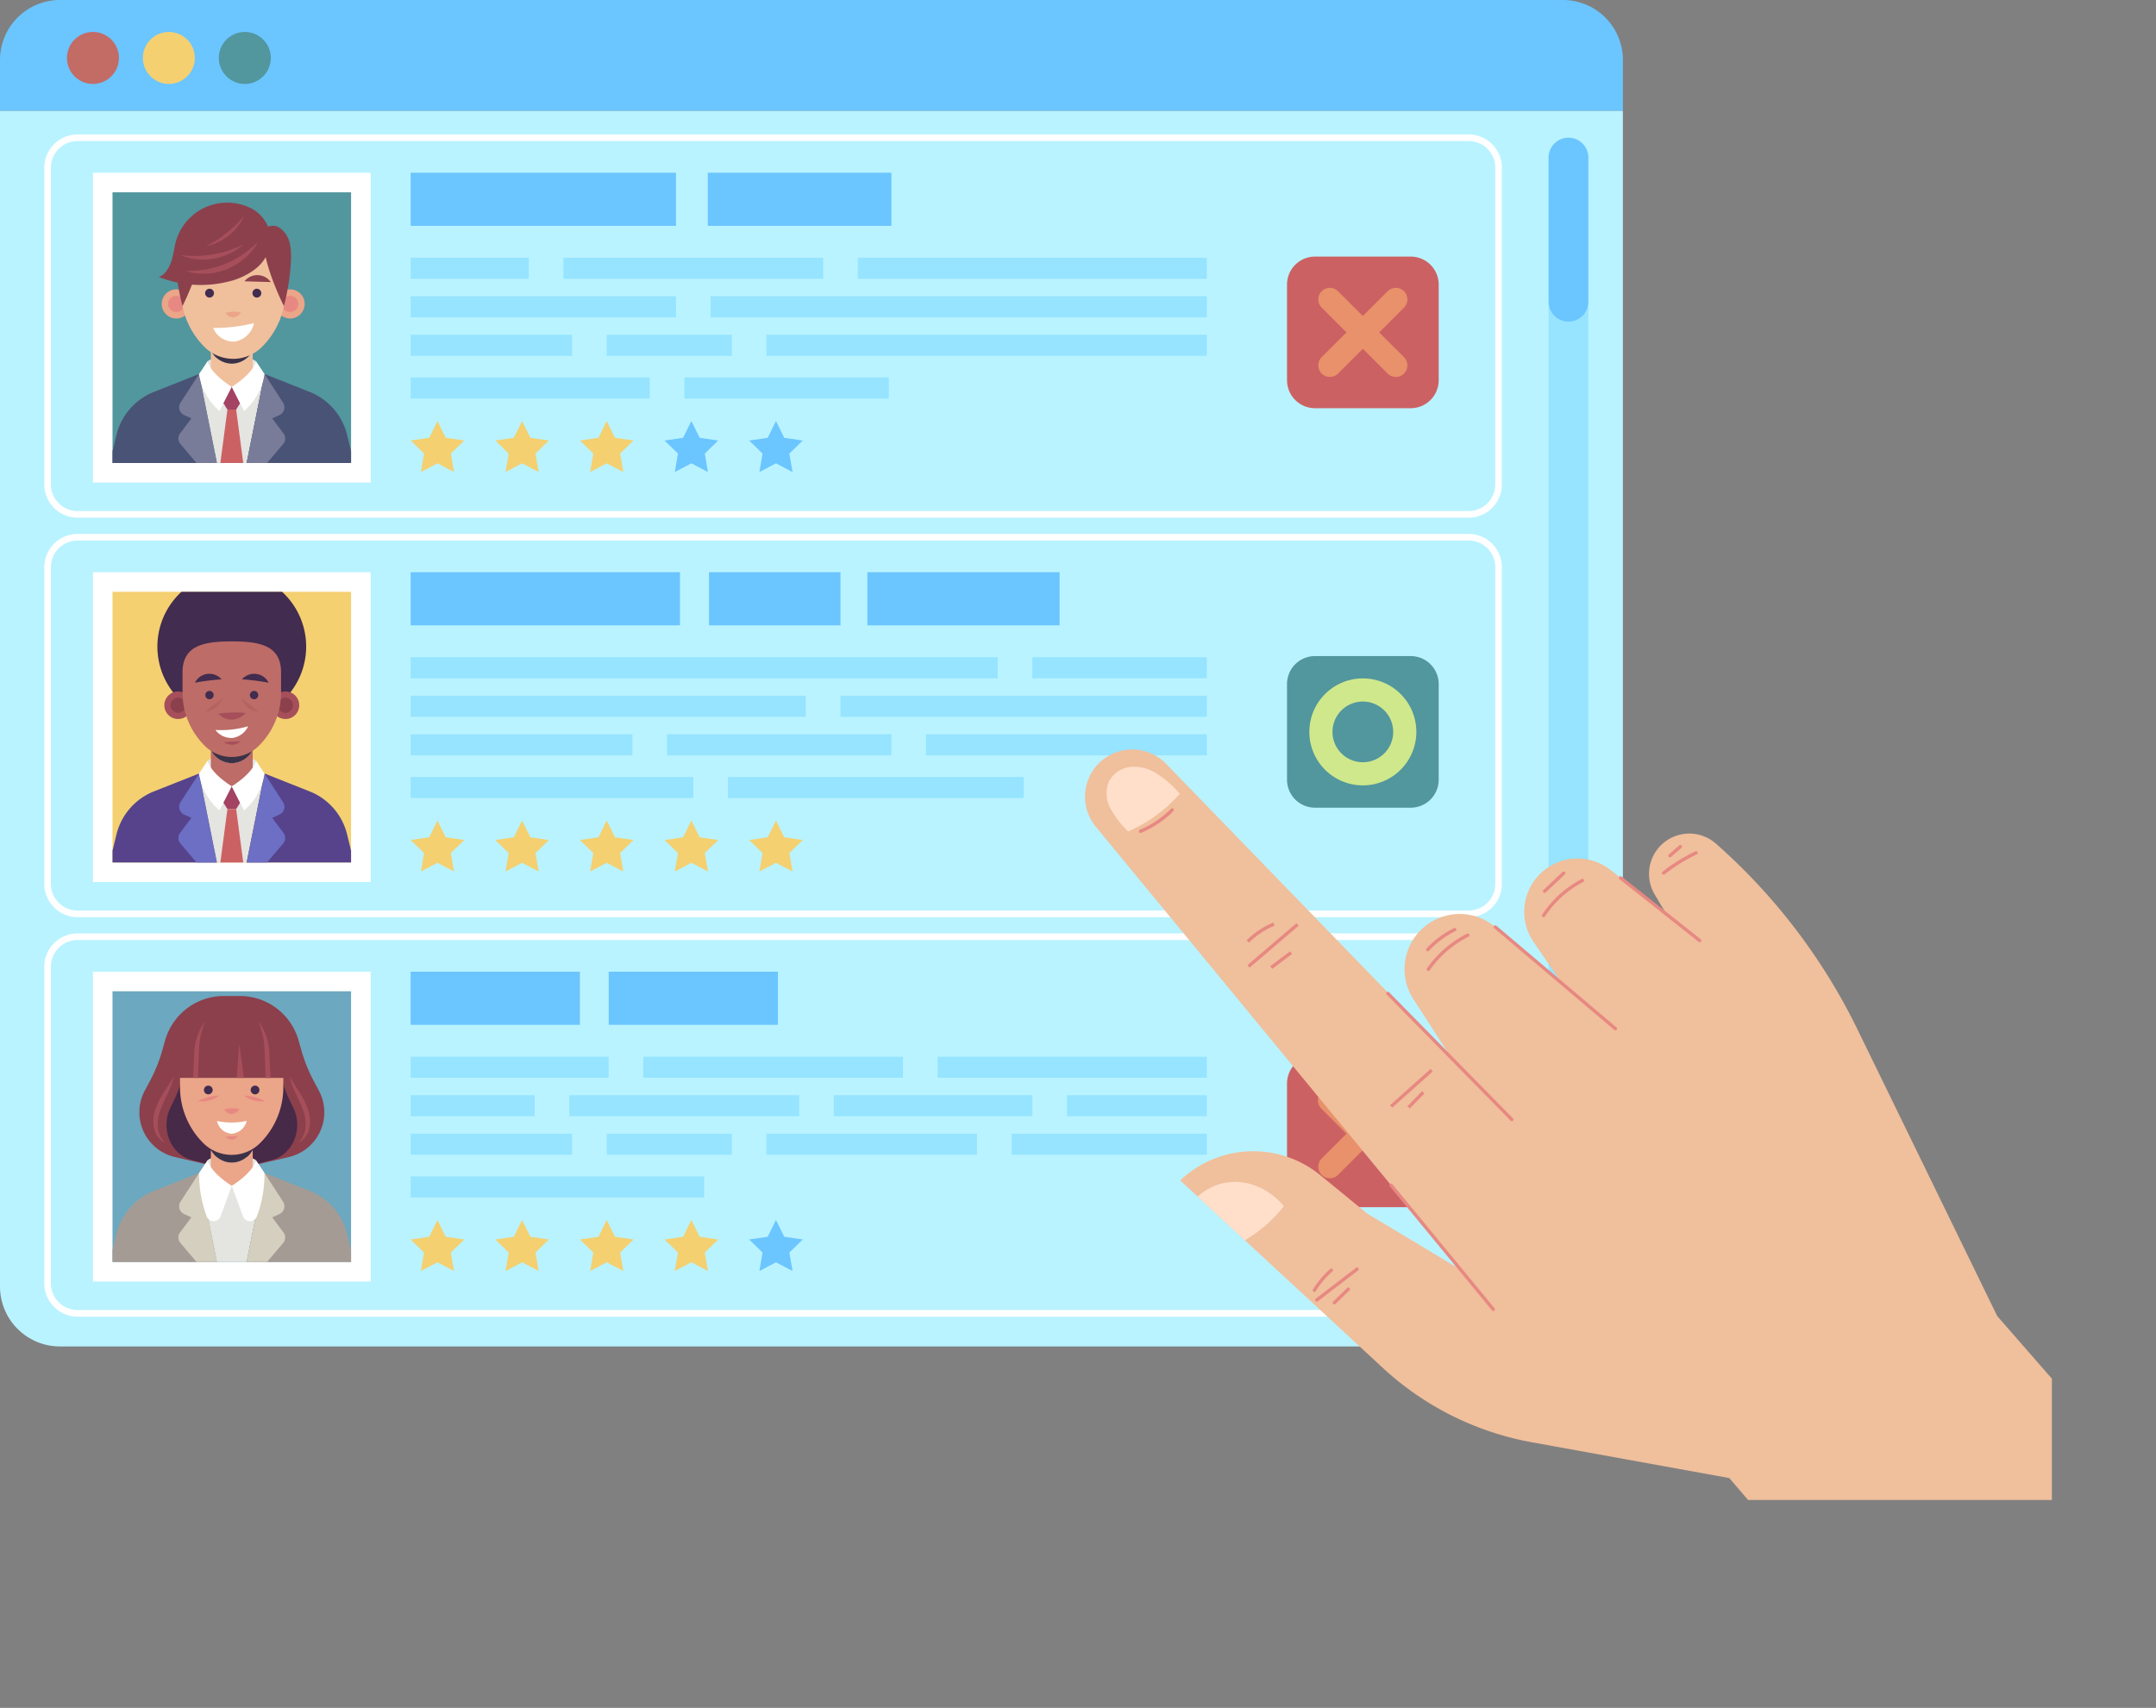 <svg id="Grupo_157295" data-name="Grupo 157295" xmlns="http://www.w3.org/2000/svg" xmlns:xlink="http://www.w3.org/1999/xlink" width="369.788" height="293.004" viewBox="0 0 369.788 293.004">
  <rect x="0" y="0" width="369.788" height="293.004" fill="#808080" stroke="none"/>
  <defs>
    <clipPath id="clip-path">
      <rect id="Rectángulo_47264" data-name="Rectángulo 47264" width="369.788" height="293.004" fill="none"/>
    </clipPath>
    <clipPath id="clip-path-2">
      <rect id="Rectángulo_47265" data-name="Rectángulo 47265" width="40.916" height="46.433" fill="none"/>
    </clipPath>
    <clipPath id="clip-path-8">
      <rect id="Rectángulo_47304" data-name="Rectángulo 47304" width="181.606" height="164.602" fill="none"/>
    </clipPath>
  </defs>
  <g id="Grupo_157280" data-name="Grupo 157280">
    <g id="Grupo_157279" data-name="Grupo 157279" clip-path="url(#clip-path)">
      <path id="Trazado_224921" data-name="Trazado 224921" d="M278.351,10.283A10.283,10.283,0,0,0,268.068,0H10.283A10.283,10.283,0,0,0,0,10.283v8.741H278.351Z" fill="#6bc5ff"/>
      <path id="Trazado_224922" data-name="Trazado 224922" d="M0,33.532v201.69A10.283,10.283,0,0,0,10.284,245.5H268.068a10.283,10.283,0,0,0,10.283-10.283V33.532Z" transform="translate(0 -14.508)" fill="#b9f3ff"/>
      <path id="Trazado_224923" data-name="Trazado 224923" d="M29.152,14.123A4.456,4.456,0,1,1,24.7,9.667a4.456,4.456,0,0,1,4.456,4.456" transform="translate(-8.757 -4.182)" fill="#c36b65"/>
      <path id="Trazado_224924" data-name="Trazado 224924" d="M52.111,14.123a4.456,4.456,0,1,1-4.456-4.456,4.456,4.456,0,0,1,4.456,4.456" transform="translate(-18.69 -4.182)" fill="#f4d071"/>
      <path id="Trazado_224925" data-name="Trazado 224925" d="M75.07,14.123a4.456,4.456,0,1,1-4.456-4.456,4.456,4.456,0,0,1,4.456,4.456" transform="translate(-28.624 -4.182)" fill="#52969e"/>
      <path id="Trazado_224926" data-name="Trazado 224926" d="M471.567,243.334h0a3.4,3.4,0,0,1-3.4-3.4V45.055a3.4,3.4,0,0,1,6.808,0V239.93a3.4,3.4,0,0,1-3.4,3.4" transform="translate(-202.553 -18.021)" fill="#96e4ff"/>
      <path id="Trazado_224927" data-name="Trazado 224927" d="M471.567,73.192h0a3.4,3.4,0,0,1-3.4-3.4V45.055a3.4,3.4,0,0,1,6.808,0V69.788a3.4,3.4,0,0,1-3.4,3.4" transform="translate(-202.553 -18.021)" fill="#6bc5ff"/>
      <rect id="Rectángulo_47250" data-name="Rectángulo 47250" width="45.515" height="9.114" transform="translate(70.432 29.634)" fill="#6bc5ff"/>
      <rect id="Rectángulo_47251" data-name="Rectángulo 47251" width="31.491" height="9.114" transform="translate(121.4 29.634)" fill="#6bc5ff"/>
      <path id="Trazado_224928" data-name="Trazado 224928" d="M128.742,127.312l1.422,2.88,3.178.462-2.3,2.242.543,3.166-2.843-1.495-2.843,1.495.543-3.166-2.3-2.242,3.179-.462Z" transform="translate(-53.711 -55.082)" fill="#f4d071"/>
      <path id="Trazado_224929" data-name="Trazado 224929" d="M154.327,127.312l1.421,2.88,3.179.462-2.3,2.242.543,3.166-2.843-1.495-2.843,1.495.543-3.166-2.3-2.242,3.179-.462Z" transform="translate(-64.78 -55.082)" fill="#f4d071"/>
      <path id="Trazado_224930" data-name="Trazado 224930" d="M179.911,127.312l1.421,2.88,3.179.462-2.3,2.242.543,3.166-2.843-1.495-2.843,1.495.543-3.166-2.3-2.242,3.179-.462Z" transform="translate(-75.849 -55.082)" fill="#f4d071"/>
      <path id="Trazado_224931" data-name="Trazado 224931" d="M205.5,127.312l1.421,2.88,3.179.462-2.3,2.242.543,3.166-2.843-1.495-2.843,1.495.543-3.166-2.3-2.242,3.179-.462Z" transform="translate(-86.918 -55.082)" fill="#6bc5ff"/>
      <path id="Trazado_224932" data-name="Trazado 224932" d="M231.079,127.312l1.422,2.88,3.178.462-2.3,2.242.543,3.166-2.843-1.495-2.843,1.495.543-3.166-2.3-2.242,3.179-.462Z" transform="translate(-97.988 -55.082)" fill="#6bc5ff"/>
      <rect id="Rectángulo_47252" data-name="Rectángulo 47252" width="45.515" height="3.615" transform="translate(70.432 50.823)" fill="#96e4ff"/>
      <rect id="Rectángulo_47253" data-name="Rectángulo 47253" width="85.108" height="3.615" transform="translate(121.884 50.822)" fill="#96e4ff"/>
      <rect id="Rectángulo_47254" data-name="Rectángulo 47254" width="41.007" height="3.615" transform="translate(70.432 64.756)" fill="#96e4ff"/>
      <rect id="Rectángulo_47255" data-name="Rectángulo 47255" width="35.069" height="3.615" transform="translate(117.377 64.756)" fill="#96e4ff"/>
      <rect id="Rectángulo_47256" data-name="Rectángulo 47256" width="27.692" height="3.615" transform="translate(70.432 57.429)" fill="#96e4ff"/>
      <rect id="Rectángulo_47257" data-name="Rectángulo 47257" width="75.531" height="3.615" transform="translate(131.461 57.429)" fill="#96e4ff"/>
      <rect id="Rectángulo_47258" data-name="Rectángulo 47258" width="21.461" height="3.615" transform="translate(104.062 57.429)" fill="#96e4ff"/>
      <rect id="Rectángulo_47259" data-name="Rectángulo 47259" width="59.867" height="3.615" transform="translate(147.125 44.215)" fill="#96e4ff"/>
      <rect id="Rectángulo_47260" data-name="Rectángulo 47260" width="20.273" height="3.615" transform="translate(70.432 44.216)" fill="#96e4ff"/>
      <rect id="Rectángulo_47261" data-name="Rectángulo 47261" width="44.545" height="3.615" transform="translate(96.643 44.216)" fill="#96e4ff"/>
      <path id="Trazado_224933" data-name="Trazado 224933" d="M257.683,106.4H19.1a5.715,5.715,0,0,1-5.709-5.709V46.36A5.715,5.715,0,0,1,19.1,40.651H257.683a5.715,5.715,0,0,1,5.709,5.709v54.331a5.715,5.715,0,0,1-5.709,5.709M19.1,41.786a4.58,4.58,0,0,0-4.574,4.575v54.331a4.58,4.58,0,0,0,4.574,4.574H257.683a4.58,4.58,0,0,0,4.574-4.574V46.36a4.58,4.58,0,0,0-4.574-4.575Z" transform="translate(-5.793 -17.588)" fill="#fff"/>
      <rect id="Rectángulo_47262" data-name="Rectángulo 47262" width="47.634" height="53.151" transform="translate(15.939 29.634)" fill="#fff"/>
      <rect id="Rectángulo_47263" data-name="Rectángulo 47263" width="40.916" height="46.433" transform="translate(19.298 32.992)" fill="#52969e"/>
    </g>
  </g>
  <g id="Grupo_157282" data-name="Grupo 157282" transform="translate(19.298 32.993)">
    <g id="Grupo_157281" data-name="Grupo 157281" clip-path="url(#clip-path-2)">
      <path id="Trazado_224934" data-name="Trazado 224934" d="M66.9,107.557c-.384,0-3.113.146-4.157.952V111.2H71.06v-2.691c-1.043-.806-3.772-.952-4.156-.952" transform="translate(-46.446 -79.528)" fill="#e4e4e0"/>
      <path id="Trazado_224935" data-name="Trazado 224935" d="M40.581,116.168a10.652,10.652,0,0,0-6.421,7.375l-1.388,5.684H51.558L48.323,113.1Z" transform="translate(-33.477 -81.925)" fill="#495375"/>
      <path id="Trazado_224936" data-name="Trazado 224936" d="M70.251,112.29l-.356.511a5,5,0,0,1-8.2,0l-.356-.511-1.155.458,3.234,16.129h4.754l3.234-16.129Z" transform="translate(-45.337 -81.576)" fill="#e4e4e0"/>
      <path id="Trazado_224937" data-name="Trazado 224937" d="M91.662,123.543a10.652,10.652,0,0,0-6.421-7.375L77.5,113.1l-3.234,16.129H93.049Z" transform="translate(-51.429 -81.925)" fill="#495375"/>
      <path id="Trazado_224938" data-name="Trazado 224938" d="M70.035,106.431a4.03,4.03,0,0,1-3.192,1.861h-.334a4.028,4.028,0,0,1-3.192-1.861l-.232-.318v3.161l-.865.343.356.511a5,5,0,0,0,8.2,0l.356-.511-.865-.343v-3.161Z" transform="translate(-46.218 -78.903)" fill="#f0bf9c"/>
      <path id="Trazado_224939" data-name="Trazado 224939" d="M67.168,105.1H67.5a4.031,4.031,0,0,0,3.192-1.861l.231-.318V98.724H63.744v4.193l.231.318a4.031,4.031,0,0,0,3.192,1.861" transform="translate(-46.877 -75.706)" fill="#3c3247"/>
      <path id="Trazado_224940" data-name="Trazado 224940" d="M57.481,113.1,54.3,118.014a1.465,1.465,0,0,0,.622,2.128l1.24.566-1.933,2.568a1.465,1.465,0,0,0,.052,1.827l3.492,4.123h2.939Z" transform="translate(-42.635 -81.925)" fill="#797c99"/>
      <path id="Trazado_224941" data-name="Trazado 224941" d="M65.795,113.619s-3.5-2.076-4.157-4.383l-1.455,2.191a10.3,10.3,0,0,0,3.506,6.341Z" transform="translate(-45.337 -80.254)" fill="#fff"/>
      <path id="Trazado_224942" data-name="Trazado 224942" d="M68.982,116.961l-1.431,2.82.68,1.085h1.5l.68-1.085Z" transform="translate(-48.525 -83.596)" fill="#a34262"/>
      <path id="Trazado_224943" data-name="Trazado 224943" d="M69.24,123.843h-1.5l-1.327,10.033h4.156Z" transform="translate(-48.031 -86.574)" fill="#cc6164"/>
      <path id="Trazado_224944" data-name="Trazado 224944" d="M77.5,113.1l3.178,4.916a1.465,1.465,0,0,1-.622,2.128l-1.24.566,1.933,2.568a1.465,1.465,0,0,1-.052,1.827L77.2,129.227H74.264Z" transform="translate(-51.429 -81.925)" fill="#797c99"/>
      <path id="Trazado_224945" data-name="Trazado 224945" d="M70.074,113.619s3.5-2.076,4.156-4.383l1.455,2.191a10.3,10.3,0,0,1-3.506,6.341Z" transform="translate(-49.616 -80.254)" fill="#fff"/>
      <path id="Trazado_224946" data-name="Trazado 224946" d="M53.881,89.993a2.5,2.5,0,1,1-2.5-2.5,2.5,2.5,0,0,1,2.5,2.5" transform="translate(-40.443 -70.845)" fill="#eba588"/>
      <path id="Trazado_224947" data-name="Trazado 224947" d="M53.615,90.846a1.386,1.386,0,1,1-1.386-1.386,1.386,1.386,0,0,1,1.386,1.386" transform="translate(-41.296 -71.698)" fill="#e78882"/>
      <path id="Trazado_224948" data-name="Trazado 224948" d="M83.3,89.993a2.5,2.5,0,1,0,2.5-2.5,2.5,2.5,0,0,0-2.5,2.5" transform="translate(-55.339 -70.845)" fill="#eba588"/>
      <path id="Trazado_224949" data-name="Trazado 224949" d="M85.274,90.846A1.386,1.386,0,1,0,86.66,89.46a1.386,1.386,0,0,0-1.386,1.386" transform="translate(-56.193 -71.698)" fill="#e78882"/>
      <path id="Trazado_224950" data-name="Trazado 224950" d="M63.665,65.534A8.965,8.965,0,0,0,54.7,74.5v3.68a13.65,13.65,0,0,0,4.081,9.734,6.967,6.967,0,0,0,9.769,0,13.65,13.65,0,0,0,4.081-9.734V74.5a8.965,8.965,0,0,0-8.965-8.965" transform="translate(-42.964 -61.346)" fill="#f0bf9c"/>
      <path id="Trazado_224951" data-name="Trazado 224951" d="M79.623,72.226c.54,4.239,3.38,9.836,3.38,9.836.691-2.511,1.619-8.057,1.041-10.6a4.428,4.428,0,0,0-1.672-2.759,2.112,2.112,0,0,0-2.832.276c-.541.775-.036,2.306.083,3.244" transform="translate(-53.606 -62.541)" fill="#8c404c"/>
      <path id="Trazado_224952" data-name="Trazado 224952" d="M57.62,72.226c-.54,4.239-3.38,9.836-3.38,9.836-.691-2.511-1.62-8.057-1.041-10.6a4.431,4.431,0,0,1,1.672-2.759,2.112,2.112,0,0,1,2.832.276c.541.775.036,2.306-.083,3.244" transform="translate(-42.237 -62.541)" fill="#8c404c"/>
      <path id="Trazado_224953" data-name="Trazado 224953" d="M67.214,68.208a7.019,7.019,0,0,1-2.661,4.472,12.158,12.158,0,0,1-4.811,2.2,19.488,19.488,0,0,1-11.726-.843c1.1-.33,1.768-1.6,2.142-2.685s.469-2.239.771-3.343a9.136,9.136,0,0,1,13.106-5.647,6.256,6.256,0,0,1,3.179,5.843" transform="translate(-40.073 -59.518)" fill="#8c404c"/>
      <path id="Trazado_224954" data-name="Trazado 224954" d="M63.528,88.069a.758.758,0,1,1-.758-.758.758.758,0,0,1,.758.758" transform="translate(-46.128 -70.768)" fill="#422c4f"/>
      <path id="Trazado_224955" data-name="Trazado 224955" d="M76.32,88.069a.758.758,0,1,0,.758-.758.758.758,0,0,0-.758.758" transform="translate(-52.319 -70.768)" fill="#422c4f"/>
      <path id="Trazado_224956" data-name="Trazado 224956" d="M76.209,83.2a2.838,2.838,0,0,0-2.3,1.055l4.522.138A2.838,2.838,0,0,0,76.209,83.2" transform="translate(-51.278 -68.991)" fill="#8c404c"/>
      <path id="Trazado_224957" data-name="Trazado 224957" d="M70.845,94.38a5.08,5.08,0,0,0-2.587.068,1.439,1.439,0,0,0,1.254.785,1.632,1.632,0,0,0,1.332-.853" transform="translate(-48.83 -73.768)" fill="#eba588"/>
      <path id="Trazado_224958" data-name="Trazado 224958" d="M71.446,97.711a29.185,29.185,0,0,1-7.011.827,3.794,3.794,0,0,0,3.711,2.343,4.094,4.094,0,0,0,3.3-3.17" transform="translate(-47.176 -75.268)" fill="#fff"/>
      <path id="Trazado_224959" data-name="Trazado 224959" d="M68.535,73.09a18.345,18.345,0,0,1-2.5,2.1,16.024,16.024,0,0,1-6.68,2.691A18.364,18.364,0,0,1,56.1,78.1a9.328,9.328,0,0,0,3.32.485,11.067,11.067,0,0,0,7.054-2.842,9.329,9.329,0,0,0,2.057-2.651" transform="translate(-43.572 -64.616)" fill="#a64f5a"/>
      <path id="Trazado_224960" data-name="Trazado 224960" d="M65.323,73.91a18.694,18.694,0,0,1-10.785,1.822,9.023,9.023,0,0,0,2.583.705,10.659,10.659,0,0,0,5.994-1.012,9.05,9.05,0,0,0,2.208-1.515" transform="translate(-42.894 -64.97)" fill="#a64f5a"/>
      <path id="Trazado_224961" data-name="Trazado 224961" d="M68.86,65.218A20.7,20.7,0,0,1,62.3,70.452a9.314,9.314,0,0,0,6.555-5.234" transform="translate(-46.255 -61.21)" fill="#a64f5a"/>
    </g>
  </g>
  <g id="Grupo_157284" data-name="Grupo 157284">
    <g id="Grupo_157283" data-name="Grupo 157283" clip-path="url(#clip-path)">
      <path id="Trazado_224962" data-name="Trazado 224962" d="M410.3,103.6H393.886a4.8,4.8,0,0,1-4.8-4.8V82.391a4.8,4.8,0,0,1,4.8-4.8H410.3a4.8,4.8,0,0,1,4.8,4.8V98.8a4.8,4.8,0,0,1-4.8,4.8" transform="translate(-168.341 -33.571)" fill="#cc6164"/>
      <path id="Trazado_224963" data-name="Trazado 224963" d="M408.969,94.666l4.279-4.279a1.986,1.986,0,0,0-2.808-2.808l-4.279,4.279-4.279-4.279a1.986,1.986,0,0,0-2.808,2.808l4.279,4.279-4.279,4.279a1.986,1.986,0,0,0,2.808,2.808l4.279-4.279,4.279,4.279a1.986,1.986,0,0,0,2.808-2.808Z" transform="translate(-172.41 -37.64)" fill="#e8916a"/>
      <rect id="Rectángulo_47266" data-name="Rectángulo 47266" width="46.193" height="9.114" transform="translate(70.432 98.168)" fill="#6bc5ff"/>
      <rect id="Rectángulo_47267" data-name="Rectángulo 47267" width="22.551" height="9.114" transform="translate(121.606 98.168)" fill="#6bc5ff"/>
      <rect id="Rectángulo_47268" data-name="Rectángulo 47268" width="32.967" height="9.114" transform="translate(148.77 98.168)" fill="#6bc5ff"/>
      <path id="Trazado_224964" data-name="Trazado 224964" d="M128.742,248.112l1.422,2.88,3.178.462-2.3,2.242.543,3.166-2.843-1.495-2.843,1.495.543-3.166-2.3-2.242,3.179-.462Z" transform="translate(-53.711 -107.347)" fill="#f4d071"/>
      <path id="Trazado_224965" data-name="Trazado 224965" d="M154.327,248.112l1.421,2.88,3.179.462-2.3,2.242.543,3.166-2.843-1.495-2.843,1.495.543-3.166-2.3-2.242,3.179-.462Z" transform="translate(-64.78 -107.347)" fill="#f4d071"/>
      <path id="Trazado_224966" data-name="Trazado 224966" d="M179.911,248.112l1.421,2.88,3.179.462-2.3,2.242.543,3.166-2.843-1.495-2.843,1.495.543-3.166-2.3-2.242,3.179-.462Z" transform="translate(-75.849 -107.347)" fill="#f4d071"/>
      <path id="Trazado_224967" data-name="Trazado 224967" d="M205.5,248.112l1.421,2.88,3.179.462-2.3,2.242.543,3.166-2.843-1.495-2.843,1.495.543-3.166-2.3-2.242,3.179-.462Z" transform="translate(-86.918 -107.347)" fill="#f4d071"/>
      <path id="Trazado_224968" data-name="Trazado 224968" d="M231.079,248.112l1.422,2.88,3.178.462-2.3,2.242.543,3.166-2.843-1.495-2.843,1.495.543-3.166-2.3-2.242,3.179-.462Z" transform="translate(-97.988 -107.347)" fill="#f4d071"/>
      <rect id="Rectángulo_47269" data-name="Rectángulo 47269" width="67.787" height="3.615" transform="translate(70.432 119.357)" fill="#96e4ff"/>
      <rect id="Rectángulo_47270" data-name="Rectángulo 47270" width="62.836" height="3.615" transform="translate(144.156 119.357)" fill="#96e4ff"/>
      <rect id="Rectángulo_47271" data-name="Rectángulo 47271" width="48.484" height="3.615" transform="translate(70.432 133.291)" fill="#96e4ff"/>
      <rect id="Rectángulo_47272" data-name="Rectángulo 47272" width="50.721" height="3.615" transform="translate(124.853 133.291)" fill="#96e4ff"/>
      <rect id="Rectángulo_47273" data-name="Rectángulo 47273" width="38.038" height="3.615" transform="translate(70.432 125.964)" fill="#96e4ff"/>
      <rect id="Rectángulo_47274" data-name="Rectángulo 47274" width="48.164" height="3.615" transform="translate(158.829 125.964)" fill="#96e4ff"/>
      <rect id="Rectángulo_47275" data-name="Rectángulo 47275" width="38.483" height="3.615" transform="translate(114.408 125.964)" fill="#96e4ff"/>
      <rect id="Rectángulo_47276" data-name="Rectángulo 47276" width="29.933" height="3.615" transform="translate(177.059 112.751)" fill="#96e4ff"/>
      <path id="Trazado_224969" data-name="Trazado 224969" d="M165.15,202.349h59.682v-3.615H124.143v3.615H165.15Z" transform="translate(-53.711 -85.983)" fill="#96e4ff"/>
      <path id="Trazado_224970" data-name="Trazado 224970" d="M410.3,224.4H393.886a4.8,4.8,0,0,1-4.8-4.8V203.191a4.8,4.8,0,0,1,4.8-4.8H410.3a4.8,4.8,0,0,1,4.8,4.8V219.6a4.8,4.8,0,0,1-4.8,4.8" transform="translate(-168.341 -85.835)" fill="#52969e"/>
      <path id="Trazado_224971" data-name="Trazado 224971" d="M257.683,227.2H19.1a5.716,5.716,0,0,1-5.709-5.71v-54.33A5.715,5.715,0,0,1,19.1,161.45H257.683a5.715,5.715,0,0,1,5.709,5.709v54.33a5.715,5.715,0,0,1-5.709,5.71M19.1,162.585a4.58,4.58,0,0,0-4.574,4.574v54.33a4.58,4.58,0,0,0,4.574,4.575H257.683a4.58,4.58,0,0,0,4.574-4.575v-54.33a4.58,4.58,0,0,0-4.574-4.574Z" transform="translate(-5.793 -69.852)" fill="#fff"/>
      <rect id="Rectángulo_47277" data-name="Rectángulo 47277" width="47.634" height="53.151" transform="translate(15.939 98.168)" fill="#fff"/>
      <rect id="Rectángulo_47278" data-name="Rectángulo 47278" width="40.916" height="46.433" transform="translate(19.298 101.527)" fill="#f4d071"/>
    </g>
  </g>
  <g id="Grupo_157286" data-name="Grupo 157286" transform="translate(19.298 101.527)">
    <g id="Grupo_157285" data-name="Grupo 157285" clip-path="url(#clip-path-2)">
      <path id="Trazado_224972" data-name="Trazado 224972" d="M66.9,228.356c-.384,0-3.113.146-4.157.952V232H71.06v-2.691c-1.043-.806-3.772-.952-4.156-.952" transform="translate(-46.446 -200.327)" fill="#e4e4e0"/>
      <path id="Trazado_224973" data-name="Trazado 224973" d="M40.581,236.967a10.652,10.652,0,0,0-6.421,7.375l-1.388,5.684H51.558L48.323,233.9Z" transform="translate(-33.477 -202.724)" fill="#56438c"/>
      <path id="Trazado_224974" data-name="Trazado 224974" d="M70.251,233.09l-.356.511a5,5,0,0,1-8.2,0l-.356-.511-1.155.458,3.234,16.129h4.754l3.234-16.129Z" transform="translate(-45.337 -202.375)" fill="#e4e4e0"/>
      <path id="Trazado_224975" data-name="Trazado 224975" d="M91.662,244.342a10.652,10.652,0,0,0-6.421-7.374L77.5,233.9l-3.234,16.129H93.049Z" transform="translate(-51.429 -202.725)" fill="#56438c"/>
      <path id="Trazado_224976" data-name="Trazado 224976" d="M70.035,227.231a4.03,4.03,0,0,1-3.192,1.861h-.334a4.028,4.028,0,0,1-3.192-1.861l-.232-.318v3.161l-.865.343.356.511a5,5,0,0,0,8.2,0l.356-.511-.865-.343v-3.161Z" transform="translate(-46.218 -199.703)" fill="#bd6c67"/>
      <path id="Trazado_224977" data-name="Trazado 224977" d="M67.168,225.9H67.5a4.031,4.031,0,0,0,3.192-1.861l.231-.318v-4.193H63.744v4.193l.231.318a4.031,4.031,0,0,0,3.192,1.861" transform="translate(-46.877 -196.505)" fill="#3c3247"/>
      <path id="Trazado_224978" data-name="Trazado 224978" d="M57.481,233.9,54.3,238.813a1.465,1.465,0,0,0,.622,2.128l1.24.566-1.933,2.568a1.465,1.465,0,0,0,.052,1.827l3.492,4.123h2.939Z" transform="translate(-42.635 -202.724)" fill="#6c6fc3"/>
      <path id="Trazado_224979" data-name="Trazado 224979" d="M65.795,234.418s-3.5-2.076-4.157-4.383l-1.455,2.191a10.3,10.3,0,0,0,3.506,6.341Z" transform="translate(-45.337 -201.053)" fill="#fff"/>
      <path id="Trazado_224980" data-name="Trazado 224980" d="M68.982,237.76l-1.431,2.82.68,1.085h1.5l.68-1.085Z" transform="translate(-48.525 -204.396)" fill="#a34262"/>
      <path id="Trazado_224981" data-name="Trazado 224981" d="M69.24,244.642h-1.5l-1.327,10.033h4.156Z" transform="translate(-48.031 -207.373)" fill="#cc6164"/>
      <path id="Trazado_224982" data-name="Trazado 224982" d="M77.5,233.9l3.178,4.916a1.465,1.465,0,0,1-.622,2.128l-1.24.566,1.933,2.568a1.465,1.465,0,0,1-.052,1.827L77.2,250.026H74.264Z" transform="translate(-51.429 -202.724)" fill="#6c6fc3"/>
      <path id="Trazado_224983" data-name="Trazado 224983" d="M70.074,234.418s3.5-2.076,4.156-4.383l1.455,2.191a10.3,10.3,0,0,1-3.506,6.341Z" transform="translate(-49.616 -201.053)" fill="#fff"/>
      <path id="Trazado_224984" data-name="Trazado 224984" d="M73.1,185.79a12.759,12.759,0,1,1-12.76-12.759A12.759,12.759,0,0,1,73.1,185.79" transform="translate(-39.886 -176.39)" fill="#422c4f"/>
      <path id="Trazado_224985" data-name="Trazado 224985" d="M54.406,211.455a2.361,2.361,0,1,1-2.361-2.361,2.361,2.361,0,0,1,2.361,2.361" transform="translate(-40.794 -191.993)" fill="#a64f5a"/>
      <path id="Trazado_224986" data-name="Trazado 224986" d="M54.156,212.259a1.306,1.306,0,1,1-1.307-1.307,1.307,1.307,0,0,1,1.307,1.307" transform="translate(-41.599 -192.797)" fill="#8c404c"/>
      <path id="Trazado_224987" data-name="Trazado 224987" d="M82.141,211.455a2.361,2.361,0,1,0,2.361-2.361,2.361,2.361,0,0,0-2.361,2.361" transform="translate(-54.837 -191.993)" fill="#a64f5a"/>
      <path id="Trazado_224988" data-name="Trazado 224988" d="M84,212.259a1.307,1.307,0,1,0,1.307-1.307A1.307,1.307,0,0,0,84,212.259" transform="translate(-55.641 -192.797)" fill="#8c404c"/>
      <path id="Trazado_224989" data-name="Trazado 224989" d="M63.629,193.95c-4.668,0-8.451.633-8.451,5.3v3.469a12.869,12.869,0,0,0,3.847,9.176,6.567,6.567,0,0,0,9.209,0,12.869,12.869,0,0,0,3.847-9.176V199.25c0-4.667-3.784-5.3-8.451-5.3" transform="translate(-43.171 -185.441)" fill="#bd6c67"/>
      <path id="Trazado_224990" data-name="Trazado 224990" d="M63.5,209.641a.714.714,0,1,1-.714-.714.715.715,0,0,1,.714.714" transform="translate(-46.154 -191.921)" fill="#422c4f"/>
      <path id="Trazado_224991" data-name="Trazado 224991" d="M75.559,209.641a.714.714,0,1,0,.714-.714.715.715,0,0,0-.714.714" transform="translate(-51.989 -191.921)" fill="#422c4f"/>
      <path id="Trazado_224992" data-name="Trazado 224992" d="M61.062,203.768a2.749,2.749,0,0,0-2.126,1.509,39.431,39.431,0,0,1,4.563-.582,2.748,2.748,0,0,0-2.437-.927" transform="translate(-44.797 -189.679)" fill="#422c4f"/>
      <path id="Trazado_224993" data-name="Trazado 224993" d="M75.607,203.768a2.748,2.748,0,0,1,2.126,1.509,39.431,39.431,0,0,0-4.563-.582,2.748,2.748,0,0,1,2.437-.927" transform="translate(-50.956 -189.679)" fill="#422c4f"/>
      <path id="Trazado_224994" data-name="Trazado 224994" d="M70.683,215.532a19.194,19.194,0,0,0-4.686.124,3.365,3.365,0,0,0,2.346,1.027,3.484,3.484,0,0,0,2.34-1.151" transform="translate(-47.852 -194.74)" fill="#a64f5a"/>
      <path id="Trazado_224995" data-name="Trazado 224995" d="M62.071,213.528a3.781,3.781,0,0,0,2.947-2.3,19.549,19.549,0,0,0-2.947,2.3" transform="translate(-46.154 -192.917)" fill="#b56361"/>
      <path id="Trazado_224996" data-name="Trazado 224996" d="M75.83,213.528a3.781,3.781,0,0,1-2.947-2.3,19.547,19.547,0,0,1,2.947,2.3" transform="translate(-50.831 -192.917)" fill="#b56361"/>
      <path id="Trazado_224997" data-name="Trazado 224997" d="M70.74,219.613a16.847,16.847,0,0,1-5.608.639,3.4,3.4,0,0,0,2.968,1.36,3.5,3.5,0,0,0,2.64-2" transform="translate(-47.478 -196.544)" fill="#fff"/>
      <path id="Trazado_224998" data-name="Trazado 224998" d="M70.618,224.136l-2.908.141a2.477,2.477,0,0,0,1.473.469,2.522,2.522,0,0,0,1.435-.609" transform="translate(-48.593 -198.501)" fill="#a64f5a"/>
    </g>
  </g>
  <g id="Grupo_157288" data-name="Grupo 157288">
    <g id="Grupo_157287" data-name="Grupo 157287" clip-path="url(#clip-path)">
      <path id="Trazado_224999" data-name="Trazado 224999" d="M405.011,223.492a9.177,9.177,0,1,1,9.177-9.177,9.188,9.188,0,0,1-9.177,9.177m0-14.383a5.206,5.206,0,1,0,5.206,5.205,5.211,5.211,0,0,0-5.206-5.205" transform="translate(-171.26 -88.754)" fill="#cfe88b"/>
      <rect id="Rectángulo_47281" data-name="Rectángulo 47281" width="29.03" height="9.114" transform="translate(70.431 166.703)" fill="#6bc5ff"/>
      <rect id="Rectángulo_47282" data-name="Rectángulo 47282" width="29.03" height="9.114" transform="translate(104.4 166.703)" fill="#6bc5ff"/>
      <path id="Trazado_225000" data-name="Trazado 225000" d="M128.742,368.911l1.422,2.88,3.178.462-2.3,2.242.543,3.166-2.843-1.495L125.9,377.66l.543-3.166-2.3-2.242,3.179-.462Z" transform="translate(-53.711 -159.611)" fill="#f4d071"/>
      <path id="Trazado_225001" data-name="Trazado 225001" d="M154.327,368.911l1.421,2.88,3.179.462-2.3,2.242.543,3.166-2.843-1.495-2.843,1.495.543-3.166-2.3-2.242,3.179-.462Z" transform="translate(-64.78 -159.611)" fill="#f4d071"/>
      <path id="Trazado_225002" data-name="Trazado 225002" d="M179.911,368.911l1.421,2.88,3.179.462-2.3,2.242.543,3.166-2.843-1.495-2.843,1.495.543-3.166-2.3-2.242,3.179-.462Z" transform="translate(-75.849 -159.611)" fill="#f4d071"/>
      <path id="Trazado_225003" data-name="Trazado 225003" d="M205.5,368.911l1.421,2.88,3.179.462-2.3,2.242.543,3.166-2.843-1.495-2.843,1.495.543-3.166-2.3-2.242,3.179-.462Z" transform="translate(-86.918 -159.611)" fill="#f4d071"/>
      <path id="Trazado_225004" data-name="Trazado 225004" d="M231.079,368.911l1.422,2.88,3.178.462-2.3,2.242.543,3.166-2.843-1.495-2.843,1.495.543-3.166-2.3-2.242,3.179-.462Z" transform="translate(-97.988 -159.611)" fill="#6bc5ff"/>
      <rect id="Rectángulo_47283" data-name="Rectángulo 47283" width="21.273" height="3.615" transform="translate(70.432 187.892)" fill="#96e4ff"/>
      <rect id="Rectángulo_47284" data-name="Rectángulo 47284" width="50.344" height="3.615" transform="translate(70.432 201.825)" fill="#96e4ff"/>
      <rect id="Rectángulo_47285" data-name="Rectángulo 47285" width="46.184" height="3.615" transform="translate(160.808 181.285)" fill="#96e4ff"/>
      <rect id="Rectángulo_47286" data-name="Rectángulo 47286" width="33.956" height="3.615" transform="translate(70.432 181.285)" fill="#96e4ff"/>
      <rect id="Rectángulo_47287" data-name="Rectángulo 47287" width="44.545" height="3.615" transform="translate(110.325 181.285)" fill="#96e4ff"/>
      <rect id="Rectángulo_47288" data-name="Rectángulo 47288" width="27.692" height="3.615" transform="translate(70.432 194.499)" fill="#96e4ff"/>
      <rect id="Rectángulo_47289" data-name="Rectángulo 47289" width="36.111" height="3.615" transform="translate(131.461 194.499)" fill="#96e4ff"/>
      <rect id="Rectángulo_47290" data-name="Rectángulo 47290" width="33.482" height="3.615" transform="translate(173.51 194.499)" fill="#96e4ff"/>
      <rect id="Rectángulo_47291" data-name="Rectángulo 47291" width="21.461" height="3.615" transform="translate(104.062 194.499)" fill="#96e4ff"/>
      <rect id="Rectángulo_47292" data-name="Rectángulo 47292" width="39.436" height="3.615" transform="translate(97.642 187.892)" fill="#96e4ff"/>
      <rect id="Rectángulo_47293" data-name="Rectángulo 47293" width="34.06" height="3.615" transform="translate(143.016 187.892)" fill="#96e4ff"/>
      <rect id="Rectángulo_47294" data-name="Rectángulo 47294" width="23.979" height="3.615" transform="translate(183.013 187.892)" fill="#96e4ff"/>
      <path id="Trazado_225005" data-name="Trazado 225005" d="M410.3,345.2H393.886a4.8,4.8,0,0,1-4.8-4.8V323.99a4.8,4.8,0,0,1,4.8-4.8H410.3a4.8,4.8,0,0,1,4.8,4.8V340.4a4.8,4.8,0,0,1-4.8,4.8" transform="translate(-168.341 -138.1)" fill="#cc6164"/>
      <path id="Trazado_225006" data-name="Trazado 225006" d="M257.683,348H19.1a5.715,5.715,0,0,1-5.709-5.709V287.958a5.716,5.716,0,0,1,5.709-5.709H257.683a5.715,5.715,0,0,1,5.709,5.709v54.331A5.715,5.715,0,0,1,257.683,348M19.1,283.384a4.58,4.58,0,0,0-4.574,4.575v54.331a4.58,4.58,0,0,0,4.574,4.574H257.683a4.58,4.58,0,0,0,4.574-4.574V287.958a4.58,4.58,0,0,0-4.574-4.575Z" transform="translate(-5.793 -122.117)" fill="#fff"/>
      <rect id="Rectángulo_47295" data-name="Rectángulo 47295" width="47.634" height="53.151" transform="translate(15.939 166.703)" fill="#fff"/>
      <rect id="Rectángulo_47296" data-name="Rectángulo 47296" width="40.916" height="46.433" transform="translate(19.298 170.062)" fill="#6ca8bf"/>
    </g>
  </g>
  <g id="Grupo_157290" data-name="Grupo 157290" transform="translate(19.298 170.062)">
    <g id="Grupo_157289" data-name="Grupo 157289" clip-path="url(#clip-path-2)">
      <path id="Trazado_225007" data-name="Trazado 225007" d="M72.923,317.423l-.882-1.653a26.623,26.623,0,0,1-2.129-5.284l-.478-1.691a10.473,10.473,0,0,0-10.077-7.622H56.62a10.472,10.472,0,0,0-10.077,7.622l-.479,1.691a26.589,26.589,0,0,1-2.129,5.284l-.882,1.653A7.875,7.875,0,0,0,48.213,328.8l9.775,2.281,9.776-2.281a7.875,7.875,0,0,0,5.159-11.376" transform="translate(-37.522 -300.366)" fill="#8c404c"/>
      <path id="Trazado_225008" data-name="Trazado 225008" d="M72.091,325.323l-.623-1.3a22.159,22.159,0,0,1-1.5-4.14l-.338-1.325a7.556,7.556,0,0,0-7.12-5.971H60.573a7.556,7.556,0,0,0-7.12,5.971l-.338,1.325a22.24,22.24,0,0,1-1.5,4.14l-.624,1.3c-1.721,3.577.084,7.991,3.645,8.912l6.907,1.787,6.907-1.787c3.561-.921,5.366-5.335,3.645-8.912" transform="translate(-41.073 -305.307)" fill="#472948"/>
      <path id="Trazado_225009" data-name="Trazado 225009" d="M48.369,336.867a4.224,4.224,0,0,1-1.221-2.511,6.623,6.623,0,0,1,.4-3.1,32.483,32.483,0,0,1,1.332-3.017,12.149,12.149,0,0,0,1-2.816c-.426.776-.972,1.607-1.552,2.514a14.868,14.868,0,0,0-1.573,3.044,5.917,5.917,0,0,0-.225,3.509,3.643,3.643,0,0,0,1.839,2.382" transform="translate(-39.355 -310.856)" fill="#a64f5a"/>
      <path id="Trazado_225010" data-name="Trazado 225010" d="M89.024,336.867a4.223,4.223,0,0,0,1.221-2.511,6.623,6.623,0,0,0-.4-3.1,32.482,32.482,0,0,0-1.332-3.017,12.148,12.148,0,0,1-1-2.816c.426.776.972,1.607,1.552,2.514a14.867,14.867,0,0,1,1.573,3.044,5.917,5.917,0,0,1,.225,3.509,3.643,3.643,0,0,1-1.839,2.382" transform="translate(-57.161 -310.856)" fill="#a64f5a"/>
      <path id="Trazado_225011" data-name="Trazado 225011" d="M66.9,349.155c-.384,0-3.113.146-4.157.952V352.8H71.06v-2.691c-1.043-.806-3.772-.952-4.156-.952" transform="translate(-46.446 -321.126)" fill="#e4e4e0"/>
      <path id="Trazado_225012" data-name="Trazado 225012" d="M40.581,357.766a10.651,10.651,0,0,0-6.421,7.375l-1.388,5.684H51.558L48.323,354.7Z" transform="translate(-33.477 -323.523)" fill="#a59b95"/>
      <path id="Trazado_225013" data-name="Trazado 225013" d="M70.251,353.889l-.356.511a5,5,0,0,1-8.2,0l-.356-.511-1.155.458,3.234,16.129h4.754l3.234-16.129Z" transform="translate(-45.337 -323.174)" fill="#e4e4e0"/>
      <path id="Trazado_225014" data-name="Trazado 225014" d="M91.662,365.141a10.652,10.652,0,0,0-6.421-7.375L77.5,354.7l-3.234,16.13H93.049Z" transform="translate(-51.429 -323.523)" fill="#a59b95"/>
      <path id="Trazado_225015" data-name="Trazado 225015" d="M70.035,348.03a4.03,4.03,0,0,1-3.192,1.861h-.334a4.028,4.028,0,0,1-3.192-1.861l-.232-.318v3.161l-.865.343.356.511a5,5,0,0,0,8.2,0l.356-.511-.865-.343v-3.161Z" transform="translate(-46.218 -320.502)" fill="#eba588"/>
      <path id="Trazado_225016" data-name="Trazado 225016" d="M67.168,346.695H67.5a4.031,4.031,0,0,0,3.192-1.861l.231-.318v-4.192H63.744v4.192l.231.318a4.031,4.031,0,0,0,3.192,1.861" transform="translate(-46.877 -317.305)" fill="#3c3247"/>
      <path id="Trazado_225017" data-name="Trazado 225017" d="M57.481,354.7,54.3,359.613a1.465,1.465,0,0,0,.622,2.128l1.24.566-1.933,2.568a1.465,1.465,0,0,0,.052,1.827l3.492,4.123h2.939Z" transform="translate(-42.635 -323.523)" fill="#d4cfbe"/>
      <path id="Trazado_225018" data-name="Trazado 225018" d="M77.5,354.7l3.178,4.917a1.465,1.465,0,0,1-.622,2.128l-1.24.566,1.933,2.568a1.465,1.465,0,0,1-.052,1.827L77.2,370.825H74.264Z" transform="translate(-51.429 -323.523)" fill="#d4cfbe"/>
      <path id="Trazado_225019" data-name="Trazado 225019" d="M65.788,355.216s-3.5-2.076-4.157-4.383l-1.455,2.192a20.9,20.9,0,0,0,1.3,7.429,1.27,1.27,0,0,0,2.389.01Z" transform="translate(-45.33 -321.852)" fill="#fff"/>
      <path id="Trazado_225020" data-name="Trazado 225020" d="M70.074,355.216s3.5-2.076,4.156-4.383l1.455,2.192a20.9,20.9,0,0,1-1.3,7.429,1.27,1.27,0,0,1-2.389.01Z" transform="translate(-49.616 -321.852)" fill="#fff"/>
      <path id="Trazado_225021" data-name="Trazado 225021" d="M63.284,306.762a8.857,8.857,0,0,0-8.857,8.857v3.636a13.488,13.488,0,0,0,4.032,9.617,6.884,6.884,0,0,0,9.652,0,13.488,13.488,0,0,0,4.031-9.617v-3.636a8.857,8.857,0,0,0-8.857-8.857" transform="translate(-42.846 -302.784)" fill="#eba588"/>
      <path id="Trazado_225022" data-name="Trazado 225022" d="M63.149,329.027a.749.749,0,1,1-.749-.749.749.749,0,0,1,.749.749" transform="translate(-45.972 -312.093)" fill="#422c4f"/>
      <path id="Trazado_225023" data-name="Trazado 225023" d="M75.788,329.027a.749.749,0,1,0,.749-.749.749.749,0,0,0-.749.749" transform="translate(-52.088 -312.093)" fill="#422c4f"/>
      <path id="Trazado_225024" data-name="Trazado 225024" d="M70.378,335.262a5.024,5.024,0,0,0-2.556.067,1.424,1.424,0,0,0,1.24.776,1.613,1.613,0,0,0,1.316-.842" transform="translate(-48.642 -315.057)" fill="#e78882"/>
      <path id="Trazado_225025" data-name="Trazado 225025" d="M70.694,338.931a12.055,12.055,0,0,1-5.107.02,2.777,2.777,0,0,0,2.518,2.191,2.883,2.883,0,0,0,2.589-2.211" transform="translate(-47.675 -316.702)" fill="#fff"/>
      <path id="Trazado_225026" data-name="Trazado 225026" d="M63.514,331.28a8.39,8.39,0,0,0-3.643.962,4.958,4.958,0,0,0,3.643-.962" transform="translate(-45.202 -313.392)" fill="#e78882"/>
      <path id="Trazado_225027" data-name="Trazado 225027" d="M73.721,331.28a8.39,8.39,0,0,1,3.643.962,4.958,4.958,0,0,1-3.643-.962" transform="translate(-51.194 -313.392)" fill="#e78882"/>
      <path id="Trazado_225028" data-name="Trazado 225028" d="M70.284,343.515l-2.107.114a1.464,1.464,0,0,0,1.07.509,1.528,1.528,0,0,0,1.037-.623" transform="translate(-48.795 -318.686)" fill="#e78882"/>
      <path id="Trazado_225029" data-name="Trazado 225029" d="M72.055,312.744a7.793,7.793,0,0,0-7.018-7.19,24.165,24.165,0,0,0-4.673,0,7.794,7.794,0,0,0-7.019,7.19l-.315,4.327H72.37Z" transform="translate(-42.242 -302.213)" fill="#8c404c"/>
      <path id="Trazado_225030" data-name="Trazado 225030" d="M79.959,314.2a9.325,9.325,0,0,0-1.9-5.4,13.331,13.331,0,0,1,1.085,4.93l.189,4.8h.843Z" transform="translate(-53.07 -303.663)" fill="#a64f5a"/>
      <path id="Trazado_225031" data-name="Trazado 225031" d="M60.477,308.794a9.326,9.326,0,0,0-1.9,5.4l-.216,4.327H59.2l.189-4.8a13.337,13.337,0,0,1,1.085-4.93" transform="translate(-44.548 -303.663)" fill="#a64f5a"/>
      <path id="Trazado_225032" data-name="Trazado 225032" d="M71.578,321.506,72,315.691l.818,5.815Z" transform="translate(-50.267 -306.647)" fill="#a64f5a"/>
    </g>
  </g>
  <g id="Grupo_157292" data-name="Grupo 157292">
    <g id="Grupo_157291" data-name="Grupo 157291" clip-path="url(#clip-path)">
      <path id="Trazado_225033" data-name="Trazado 225033" d="M408.969,336.975l4.279-4.279a1.986,1.986,0,0,0-2.808-2.808l-4.279,4.279-4.279-4.279a1.986,1.986,0,1,0-2.808,2.808l4.279,4.279-4.279,4.279a1.986,1.986,0,0,0,2.808,2.808l4.279-4.279,4.279,4.279a1.986,1.986,0,0,0,2.808-2.808Z" transform="translate(-172.41 -142.476)" fill="#e8916a"/>
    </g>
  </g>
  <g id="Grupo_157294" data-name="Grupo 157294" transform="translate(170.324 92.732)">
    <g id="Grupo_157293" data-name="Grupo 157293" clip-path="url(#clip-path-8)">
      <path id="Trazado_225034" data-name="Trazado 225034" d="M511.71,355.033l-27.233-31.2L460.529,274.7a102.361,102.361,0,0,0-24.291-31.909h0a6.911,6.911,0,0,0-10.515,8.71l2.019,3.4-9.572-7.585a9.142,9.142,0,0,0-13.215,12.337l4.915,7.162L398.4,257.1a9.462,9.462,0,0,0-14.066,12.348l6.533,10.131L341.931,229.1a8.095,8.095,0,0,0-12.062,10.78l62.58,76.009L376.4,306.241l-8.009-6.562a18.175,18.175,0,0,0-24.046.889l34.745,32.155a51.055,51.055,0,0,0,25.574,12.767l33.86,6.139,33.757,39.43Z" transform="translate(-312.246 -190.788)" fill="#f0bf9c"/>
      <path id="Trazado_225035" data-name="Trazado 225035" d="M347.076,236.492a25.12,25.12,0,0,1-8.856,6.455,16.737,16.737,0,0,1-3.013-3.9,5.41,5.41,0,0,1-.281-4.663,4.744,4.744,0,0,1,3.775-2.514,7.025,7.025,0,0,1,4.488,1.2,16.653,16.653,0,0,1,3.887,3.42" transform="translate(-315.055 -193.038)" fill="#ffdfca"/>
      <path id="Trazado_225036" data-name="Trazado 225036" d="M362.046,359.9c5.243-4.585,11.673-2.221,14.794,1.656a23.245,23.245,0,0,1-6.7,5.837Z" transform="translate(-326.965 -247.354)" fill="#ffdfca"/>
      <rect id="Rectángulo_47300" data-name="Rectángulo 47300" width="11.067" height="0.567" transform="matrix(0.76, -0.65, 0.65, 0.76, 43.632, 72.841)" fill="#e78882"/>
      <path id="Trazado_225037" data-name="Trazado 225037" d="M377.275,282.408l-.4-.4a14.3,14.3,0,0,1,4.58-3.03l.215.525a13.714,13.714,0,0,0-4.4,2.908" transform="translate(-333.382 -213.433)" fill="#e78882"/>
      <rect id="Rectángulo_47301" data-name="Rectángulo 47301" width="4.255" height="0.567" transform="matrix(0.8, -0.6, 0.6, 0.8, 47.536, 73.035)" fill="#e78882"/>
      <rect id="Rectángulo_47302" data-name="Rectángulo 47302" width="9.34" height="0.567" transform="translate(68.082 96.875) rotate(-41.758)" fill="#e78882"/>
      <rect id="Rectángulo_47303" data-name="Rectángulo 47303" width="3.61" height="0.567" transform="translate(71.066 97.05) rotate(-45.811)" fill="#e78882"/>
      <path id="Trazado_225038" data-name="Trazado 225038" d="M440.624,322.1a.281.281,0,0,1-.2-.085L419.181,300.4a.284.284,0,1,1,.4-.4l21.24,21.62a.284.284,0,0,1-.2.483" transform="translate(-351.65 -222.493)" fill="#e78882"/>
      <path id="Trazado_225039" data-name="Trazado 225039" d="M472.438,297.827a.283.283,0,0,1-.183-.067l-20.589-17.433a.284.284,0,1,1,.366-.433l20.589,17.432a.284.284,0,0,1-.183.5" transform="translate(-365.696 -213.801)" fill="#e78882"/>
      <path id="Trazado_225040" data-name="Trazado 225040" d="M503.275,276.281a.283.283,0,0,1-.176-.061l-13.586-10.767a.284.284,0,0,1,.352-.444l13.586,10.766a.284.284,0,0,1-.177.506" transform="translate(-382.068 -207.363)" fill="#e78882"/>
      <path id="Trazado_225041" data-name="Trazado 225041" d="M437.863,379.763a.282.282,0,0,1-.219-.1l-17.53-21.292a.283.283,0,1,1,.437-.36l17.53,21.292a.283.283,0,0,1-.039.4.279.279,0,0,1-.18.065" transform="translate(-352.061 -247.581)" fill="#e78882"/>
      <path id="Trazado_225042" data-name="Trazado 225042" d="M397.872,389.125a.283.283,0,0,1-.173-.508l6.9-5.291a.284.284,0,1,1,.346.45l-6.9,5.29a.278.278,0,0,1-.173.058" transform="translate(-342.343 -258.555)" fill="#e78882"/>
      <path id="Trazado_225043" data-name="Trazado 225043" d="M397.153,387.615a.284.284,0,0,1-.243-.431,14.826,14.826,0,0,1,2.945-3.5.283.283,0,1,1,.372.428,14.212,14.212,0,0,0-2.832,3.363.285.285,0,0,1-.243.136" transform="translate(-342.032 -258.707)" fill="#e78882"/>
      <path id="Trazado_225044" data-name="Trazado 225044" d="M403.177,392.206a.284.284,0,0,1-.2-.487l2.415-2.336a.284.284,0,0,1,.395.407l-2.415,2.336a.283.283,0,0,1-.2.08" transform="translate(-344.638 -261.166)" fill="#e78882"/>
      <path id="Trazado_225045" data-name="Trazado 225045" d="M431.6,288.7a.28.28,0,0,1-.163-.052.283.283,0,0,1-.069-.395,18.674,18.674,0,0,1,6.86-5.937.284.284,0,0,1,.256.507,18.107,18.107,0,0,0-6.652,5.756.282.282,0,0,1-.232.121" transform="translate(-356.938 -214.864)" fill="#e78882"/>
      <path id="Trazado_225046" data-name="Trazado 225046" d="M431.411,284.6a.284.284,0,0,1-.207-.478,16.29,16.29,0,0,1,4.719-3.5.284.284,0,0,1,.251.509,15.734,15.734,0,0,0-4.555,3.383.284.284,0,0,1-.207.09" transform="translate(-356.854 -214.131)" fill="#e78882"/>
      <path id="Trazado_225047" data-name="Trazado 225047" d="M466.426,272.345a.274.274,0,0,1-.157-.047.283.283,0,0,1-.08-.393,18.23,18.23,0,0,1,6.742-6.082.284.284,0,1,1,.263.5,17.67,17.67,0,0,0-6.532,5.892.284.284,0,0,1-.237.127" transform="translate(-372.003 -207.729)" fill="#e78882"/>
      <path id="Trazado_225048" data-name="Trazado 225048" d="M466.742,267.186a.284.284,0,0,1-.195-.49l3.285-3.1a.284.284,0,0,1,.389.413l-3.285,3.1a.283.283,0,0,1-.195.077" transform="translate(-372.14 -206.747)" fill="#e78882"/>
      <path id="Trazado_225049" data-name="Trazado 225049" d="M502.729,261.414a.284.284,0,0,1-.176-.506,28.948,28.948,0,0,1,5.627-3.488.284.284,0,0,1,.242.513,28.408,28.408,0,0,0-5.516,3.42.28.28,0,0,1-.176.061" transform="translate(-387.71 -204.095)" fill="#e78882"/>
      <path id="Trazado_225050" data-name="Trazado 225050" d="M504.632,257.628a.284.284,0,0,1-.186-.5l1.784-1.548a.284.284,0,0,1,.373.429l-1.784,1.548a.284.284,0,0,1-.186.069" transform="translate(-388.533 -203.281)" fill="#e78882"/>
      <path id="Trazado_225051" data-name="Trazado 225051" d="M344.591,248.657a.284.284,0,0,1-.109-.545,16.651,16.651,0,0,0,5.318-3.574.284.284,0,1,1,.4.4,17.2,17.2,0,0,1-5.5,3.7.283.283,0,0,1-.109.022" transform="translate(-319.291 -198.497)" fill="#e78882"/>
    </g>
  </g>
</svg>
